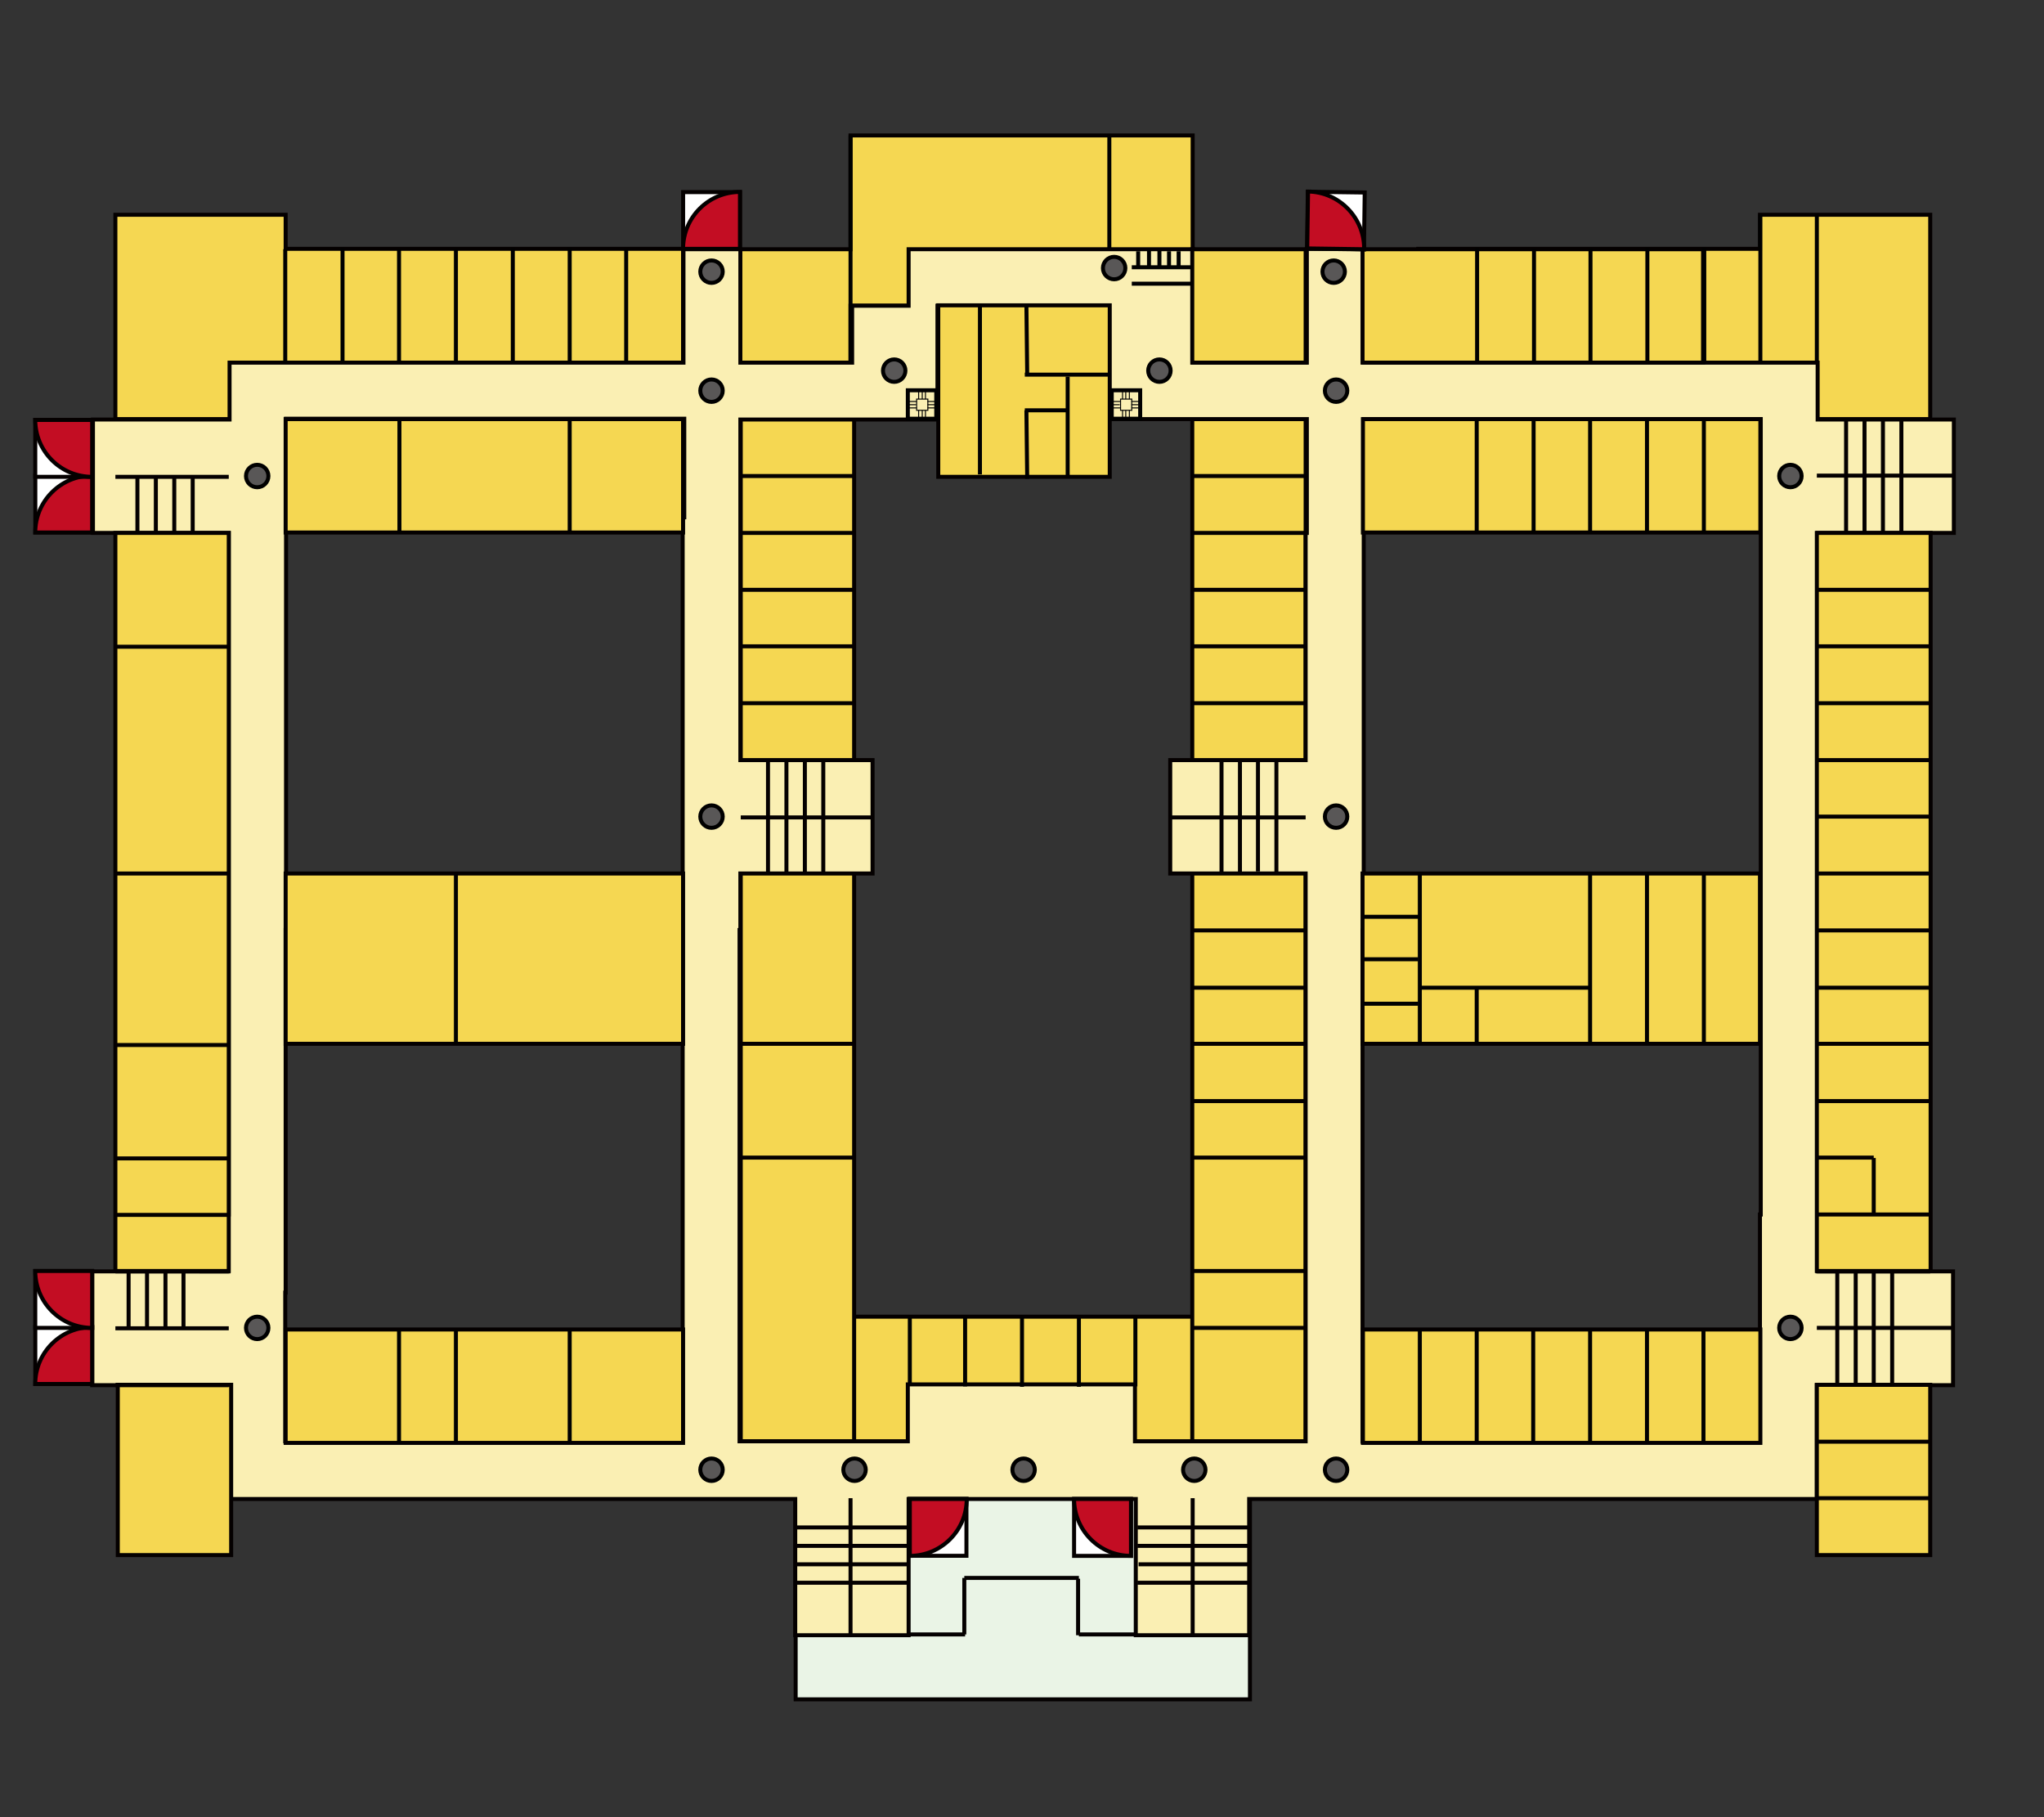 <?xml version="1.0" encoding="utf-8"?>
<!-- Generator: Adobe Illustrator 22.1.0, SVG Export Plug-In . SVG Version: 6.00 Build 0)  -->
<svg version="1.1" xmlns="http://www.w3.org/2000/svg" xmlns:xlink="http://www.w3.org/1999/xlink" x="0px" y="0px"
	 viewBox="0 0 510.2 453.5" style="enable-background:new 0 0 510.2 453.5;" xml:space="preserve">
<rect x="0" y="0" width="510.2" height="453.5" fill="#333333" stroke="none"/>
<style type="text/css">
	.st0{fill:#EAF4E6;stroke:#040000;stroke-miterlimit:10;}
	.st1{fill:#F5D752;stroke:#040000;stroke-miterlimit:10;}
	.st2{fill:#FAEFB3;stroke:#040000;stroke-miterlimit:10;}
	.st3{fill:none;}
	.st4{fill:#595757;stroke:#000000;stroke-miterlimit:10;}
	.st5{fill:none;stroke:#000000;stroke-miterlimit:10;}
	.st6{fill:none;stroke:#040000;stroke-miterlimit:10;}
	.st7{fill:none;stroke:#000000;stroke-width:0.25;stroke-miterlimit:10;}
	.st8{fill:#FFFFFF;stroke:#040000;stroke-miterlimit:10;}
	.st9{fill:#C30D23;stroke:#040000;stroke-miterlimit:10;}
</style>
<g id="レイヤー_1">
	<rect x="198.6" y="373.9" class="st0" width="113.4" height="50.2"/>
	<rect x="212.8" y="328.6" class="st1" width="85" height="31.2"/>
	<polygon class="st1" points="475.2,53.6 453.5,53.6 453.5,53.6 446.9,53.6 439.3,53.6 439.3,62.1 354,62.1 354,90.5 439.3,90.5 
		453.5,90.5 453.5,90.5 453.5,104.6 481.8,104.6 481.8,53.6 	"/>
	<rect x="297.6" y="104.6" class="st1" width="28.3" height="255.1"/>
	<rect x="184.9" y="104.6" class="st1" width="28.3" height="255.1"/>
	<polygon class="st1" points="71.3,62.1 71.3,53.6 60.3,53.6 57.1,53.6 28.8,53.6 28.8,104.6 60.3,104.6 60.3,90.5 170.5,90.5 
		170.5,62.1 	"/>
	<polygon class="st1" points="212.3,33.8 212.3,62.2 184.7,62.2 184.7,67.8 184.7,90.5 184.7,90.5 198.3,90.5 198.3,90.5 
		212.3,90.5 212.3,76.3 297.7,76.3 297.7,33.8 	"/>
	<path class="st2" d="M453.7,133h28.3h5.7v-28.3h-5.7h-28.3h0V90.5h-62.5h-28.3h-22.5V67.8h0v-5.7h-14.2v0.1v5.6v8.5v14.2v0H312v0
		h-14.2V69.3v-1.5v-5.6h-71v7.1h0v7h-14.1v14.2h-0.3h-13.9v0h-13.7v0V67.8h0v-5.6h-14.2v5.6v8.6v14.1h-85v0H71.4H60.3h-3h0v14.2
		H28.9h-5.7V133h5.7h28.2v170.1H57v14.2H28.7H23v14.2v0v14.2h5.7H57v14.2v14.2h0h14.2v0h0.1h14.2h4.2h74.7h20.4v0h13.7v0v34h28.3
		v-34h56.7v34h28.3v-34v0h14.2v0h36.9h28.3h62.3v-14.2v-14.2h0h28.3h5.7v-14.2v0v-14.2h-5.7h-28.1v-85h-0.1L453.7,133L453.7,133z
		 M170.7,129.1h-0.3v193.5h0v37.1h-6.2h-7H89.6H71.3h-0.1l0-37.1h0.1v-90.5h0.1l0-127.6h99.1v0h0.3V129.1z M326.2,133h-0.3v56.7
		h-28.1h-5.7V218h5.7h28.1v111.9h0v29.8h-14.2v0h-14.2h-14.2v0v-14.2h-56.7v14.2h-28.3v0h-13.7v0v-56.7h0v-70.9h0.2V218h27.6h5.4
		v-28.3h-5.4h-27.6v0v-85h13.7v0h13.9h0.3H234V76.3h42.5v28.3h21.3H312v0h14.2V133z M439.5,232.2L439.5,232.2l0,70.9h-0.2v56.7
		h-48.1h-28.3h-22.8v-56.7h0v-70.9h0.3V104.6h22.5h28.3h48.3V232.2z"/>
	<rect x="234.2" y="76.2" class="st1" width="42.8" height="42.8"/>
	<rect x="340.1" y="104.6" class="st3" width="85" height="198.4"/>
	<polygon class="st3" points="311.7,104.6 297.6,104.6 276.3,104.6 276.3,76.3 233.8,76.3 233.8,104.6 212.5,104.6 198.3,104.6 
		198.3,104.6 184.7,104.6 184.7,189.7 184.7,189.7 217.7,189.7 217.7,218 184.7,218 184.7,303.1 198.3,303.1 198.3,303.1 
		226.7,303.1 226.7,288.9 283.4,288.9 283.4,303.1 311.7,303.1 311.7,303.1 325.9,303.1 325.9,218 291.9,218 291.9,189.7 
		325.9,189.7 325.9,104.6 311.7,104.6 	"/>
	<rect x="85.5" y="104.6" class="st3" width="85" height="198.4"/>
	<rect x="85.5" y="104.6" class="st3" width="85" height="198.4"/>
	<rect x="439.3" y="133" class="st3" width="0" height="127.6"/>
	<rect x="340.1" y="104.6" class="st3" width="85" height="198.4"/>
	<polygon class="st3" points="311.7,104.6 297.6,104.6 276.3,104.6 276.3,76.3 233.8,76.3 233.8,104.6 212.5,104.6 198.3,104.6 
		198.3,104.6 184.7,104.6 184.7,189.7 184.7,189.7 217.7,189.7 217.7,218 184.7,218 184.7,303.1 198.3,303.1 198.3,303.1 
		226.7,303.1 226.7,288.9 283.4,288.9 283.4,303.1 311.7,303.1 311.7,303.1 325.9,303.1 325.9,218 291.9,218 291.9,189.7 
		325.9,189.7 325.9,104.6 311.7,104.6 	"/>
	<rect x="453.5" y="345.6" class="st1" width="28.3" height="42.5"/>
	<rect x="283.4" y="303.1" class="st3" width="14.2" height="0"/>
	<polygon class="st3" points="297.6,274.7 297.6,218 291.9,218 291.9,189.7 297.6,189.7 297.6,104.6 276.3,104.6 276.3,76.3 
		233.8,76.3 233.8,104.6 212.5,104.6 198.3,104.6 198.3,104.6 184.7,104.6 184.7,189.7 184.7,189.7 217.7,189.7 217.7,218 
		184.7,218 184.7,303.1 198.3,303.1 198.3,303.1 226.7,303.1 226.7,288.9 283.4,288.9 283.4,274.7 	"/>
	<rect x="340.1" y="104.6" class="st3" width="85" height="198.4"/>
	<polygon class="st1" points="42.9,133 28.8,133 28.8,317.2 57.1,317.2 57.1,133 42.9,133 	"/>
	<polygon class="st1" points="297.6,69.3 297.6,90.5 311.7,90.5 311.7,90.5 325.9,90.5 325.9,90.5 325.9,76.3 325.9,67.8 
		325.9,62.2 297.6,62.2 297.6,67.8 	"/>
	<rect x="340.1" y="104.6" class="st3" width="85" height="198.4"/>
	<polygon class="st3" points="217.7,189.7 217.7,218 212.3,218 212.3,303.1 184.7,303.1 184.7,303.1 198.3,303.1 198.3,303.1 
		226.7,303.1 226.7,288.9 283.4,288.9 283.4,303.1 283.4,303.1 297.6,303.1 311.7,303.1 311.7,303.1 325.9,303.1 325.9,218 
		297.6,218 291.9,218 291.9,189.7 297.6,189.7 325.9,189.7 325.9,104.6 311.7,104.6 311.7,104.6 297.6,104.6 276.3,104.6 
		276.3,76.3 233.8,76.3 233.8,104.6 212.5,104.6 212.3,104.6 212.3,189.7 	"/>
	<circle class="st4" cx="289.4" cy="92.5" r="2.8"/>
	<circle class="st4" cx="446.9" cy="118.8" r="2.8"/>
	<circle class="st4" cx="446.9" cy="331.4" r="2.8"/>
	<circle class="st4" cx="298.1" cy="366.8" r="2.8"/>
	<circle class="st4" cx="213.3" cy="366.8" r="2.8"/>
	<circle class="st4" cx="333.5" cy="366.8" r="2.8"/>
	<circle class="st4" cx="177.6" cy="366.8" r="2.8"/>
	<circle class="st4" cx="333.5" cy="203.8" r="2.8"/>
	<circle class="st4" cx="177.6" cy="203.8" r="2.8"/>
	<circle class="st4" cx="64.2" cy="331.4" r="2.8"/>
	<circle class="st4" cx="64.2" cy="118.8" r="2.8"/>
	<circle class="st4" cx="333.5" cy="97.5" r="2.8"/>
	<circle class="st4" cx="177.6" cy="97.5" r="2.8"/>
	<circle class="st4" cx="255.5" cy="366.8" r="2.8"/>
	<circle class="st4" cx="223.2" cy="92.5" r="2.8"/>
	<circle class="st4" cx="278.1" cy="66.9" r="2.8"/>
	<rect x="340.1" y="218" class="st1" width="99.2" height="42.5"/>
	<rect x="340.1" y="62.2" class="st1" width="85" height="28.3"/>
	<rect x="71.3" y="104.6" class="st1" width="99.2" height="28.3"/>
	<circle class="st4" cx="177.6" cy="67.8" r="2.8"/>
	<circle class="st4" cx="332.9" cy="67.8" r="2.8"/>
	<line class="st5" x1="156.3" y1="90.5" x2="156.3" y2="62.2"/>
	<rect x="340.1" y="104.6" class="st3" width="85" height="198.4"/>
	<polygon class="st3" points="311.7,104.6 297.6,104.6 276.3,104.6 276.3,76.3 233.8,76.3 233.8,104.6 212.5,104.6 212.3,104.6 
		198.3,104.6 198.3,104.6 184.7,104.6 184.7,189.7 184.7,189.7 212.3,189.7 217.7,189.7 217.7,218 212.3,218 184.7,218 184.7,303.1 
		184.7,303.1 198.3,303.1 198.3,303.1 226.7,303.1 226.7,288.9 283.4,288.9 283.4,303.1 283.4,303.1 297.6,303.1 311.7,303.1 
		311.7,303.1 325.9,303.1 325.9,218 297.6,218 291.9,218 291.9,189.7 297.6,189.7 325.9,189.7 325.9,104.6 311.7,104.6 	"/>
	<line class="st5" x1="142.2" y1="90.3" x2="142.2" y2="62"/>
	<line class="st5" x1="99.6" y1="90.5" x2="99.6" y2="62.2"/>
	<line class="st5" x1="113.8" y1="90.5" x2="113.8" y2="62.2"/>
	<line class="st5" x1="128" y1="90.3" x2="128" y2="62"/>
	<polygon class="st3" points="340.3,104.6 340.3,232.2 340.1,232.2 340.1,303.1 340.1,303.1 340.1,359.8 362.9,359.8 362.9,104.6 	
		"/>
	<polygon class="st3" points="425.1,359.8 425.1,303.1 425.3,303.1 425.3,232.2 425.4,232.2 425.4,104.6 377,104.6 377,359.8 	"/>
	<polygon class="st3" points="312,104.6 297.8,104.6 276.5,104.6 276.5,76.3 234,76.3 234,104.6 212.8,104.6 212.5,104.6 
		198.6,104.6 198.6,104.6 184.9,104.6 184.9,189.7 184.9,189.7 212.5,189.7 217.9,189.7 217.9,218 212.5,218 184.9,218 184.9,232.2 
		184.7,232.2 184.7,303.1 184.7,303.1 184.7,359.7 184.7,359.8 198.4,359.8 198.4,359.8 226.7,359.8 226.7,345.6 283.4,345.6 
		283.4,359.7 283.4,359.8 297.6,359.8 311.8,359.8 311.8,359.8 325.9,359.8 325.9,329.9 325.9,329.9 325.9,218 297.8,218 292.1,218 
		292.1,189.7 297.8,189.7 325.9,189.7 325.9,133 326.2,133 326.2,104.6 312,104.6 	"/>
	<polygon class="st3" points="170.5,104.6 71.4,104.6 71.4,232.2 71.3,232.2 71.3,322.6 71.2,322.6 71.2,359.8 71.3,359.8 
		89.6,359.8 157.3,359.8 164.3,359.8 170.5,359.8 170.5,322.6 170.5,322.6 170.5,129.1 170.7,129.1 170.7,104.6 170.5,104.6 	"/>
	<rect x="71.3" y="331.8" class="st1" width="99.2" height="28.3"/>
	<rect x="340.2" y="104.6" class="st1" width="99.2" height="28.3"/>
	<rect x="340.2" y="331.8" class="st1" width="99.2" height="28.3"/>
	<polygon class="st1" points="467.7,133 453.5,133 453.5,317.2 481.9,317.2 481.9,133 467.7,133 	"/>
	<line class="st5" x1="71.2" y1="90.5" x2="71.2" y2="62.2"/>
	<line class="st5" x1="85.5" y1="90.3" x2="85.5" y2="62"/>
	<line class="st5" x1="425.4" y1="90.2" x2="425.4" y2="61.9"/>
	<line class="st5" x1="382.9" y1="90.4" x2="382.9" y2="62.1"/>
	<line class="st5" x1="397" y1="90.4" x2="397" y2="62.1"/>
	<line class="st5" x1="411.2" y1="90.2" x2="411.2" y2="61.9"/>
	<line class="st5" x1="368.7" y1="90.2" x2="368.7" y2="61.9"/>
	<line class="st5" x1="439.4" y1="90.2" x2="439.4" y2="53.6"/>
	<line class="st6" x1="297.6" y1="118.8" x2="325.9" y2="118.8"/>
	<line class="st6" x1="297.6" y1="133" x2="325.9" y2="133"/>
	<line class="st6" x1="297.6" y1="147.2" x2="325.9" y2="147.2"/>
	<line class="st6" x1="297.6" y1="161.3" x2="325.9" y2="161.3"/>
	<line class="st6" x1="297.6" y1="175.5" x2="325.9" y2="175.5"/>
	<line class="st6" x1="297.6" y1="232.2" x2="325.9" y2="232.2"/>
	<line class="st6" x1="297.6" y1="246.5" x2="325.9" y2="246.5"/>
	<line class="st6" x1="297.6" y1="260.5" x2="325.9" y2="260.5"/>
	<line class="st6" x1="297.6" y1="274.8" x2="325.9" y2="274.8"/>
	<line class="st6" x1="297.6" y1="288.9" x2="325.9" y2="288.9"/>
	<line class="st6" x1="297.6" y1="317.2" x2="325.9" y2="317.2"/>
	<line class="st6" x1="297.6" y1="331.4" x2="325.9" y2="331.4"/>
	<rect x="29.4" y="345.6" class="st1" width="28.3" height="42.5"/>
	<line class="st5" x1="453.5" y1="90.2" x2="453.5" y2="53.6"/>
	<line class="st6" x1="184.9" y1="118.8" x2="213.3" y2="118.8"/>
	<line class="st6" x1="184.9" y1="133" x2="213.3" y2="133"/>
	<line class="st6" x1="184.9" y1="147.2" x2="213.3" y2="147.2"/>
	<line class="st6" x1="184.9" y1="161.3" x2="213.3" y2="161.3"/>
	<line class="st6" x1="184.9" y1="175.5" x2="213.3" y2="175.5"/>
	<line class="st6" x1="184.9" y1="260.5" x2="213.3" y2="260.5"/>
	<line class="st6" x1="184.9" y1="288.9" x2="213.3" y2="288.9"/>
	<line class="st6" x1="28.8" y1="161.4" x2="57.1" y2="161.4"/>
	<line class="st6" x1="28.8" y1="260.8" x2="57.1" y2="260.8"/>
	<line class="st6" x1="28.8" y1="289.1" x2="57.1" y2="289.1"/>
	<line class="st6" x1="28.8" y1="303.2" x2="57.1" y2="303.2"/>
	<line class="st6" x1="28.8" y1="317.3" x2="57.1" y2="317.3"/>
	<line class="st6" x1="28.8" y1="331.5" x2="57.1" y2="331.5"/>
	<line class="st6" x1="28.8" y1="345.7" x2="57.1" y2="345.7"/>
	<line class="st6" x1="453.5" y1="147.2" x2="481.8" y2="147.2"/>
	<line class="st6" x1="453.5" y1="161.3" x2="481.8" y2="161.3"/>
	<line class="st6" x1="453.5" y1="175.5" x2="481.8" y2="175.5"/>
	<line class="st6" x1="453.5" y1="189.7" x2="481.8" y2="189.7"/>
	<line class="st6" x1="453.5" y1="203.8" x2="481.8" y2="203.8"/>
	<line class="st6" x1="453.5" y1="260.5" x2="481.8" y2="260.5"/>
	<line class="st6" x1="453.5" y1="274.8" x2="481.8" y2="274.8"/>
	<line class="st6" x1="453.5" y1="288.9" x2="467.7" y2="288.9"/>
	<line class="st6" x1="453.5" y1="303.1" x2="481.8" y2="303.1"/>
	<line class="st6" x1="453.5" y1="317.3" x2="481.8" y2="317.3"/>
	<line class="st6" x1="453.5" y1="331.4" x2="487.5" y2="331.4"/>
	<line class="st6" x1="453.5" y1="345.6" x2="481.8" y2="345.6"/>
	<line class="st6" x1="453.5" y1="359.8" x2="481.8" y2="359.8"/>
	<line class="st6" x1="453.5" y1="373.9" x2="481.8" y2="373.9"/>
	<line class="st5" x1="142.2" y1="132.9" x2="142.2" y2="104.6"/>
	<line class="st5" x1="99.7" y1="133" x2="99.7" y2="104.8"/>
	<line class="st5" x1="425.3" y1="133.1" x2="425.3" y2="104.8"/>
	<line class="st5" x1="411.1" y1="132.9" x2="411.1" y2="104.7"/>
	<line class="st5" x1="368.6" y1="133.1" x2="368.6" y2="104.8"/>
	<line class="st5" x1="382.8" y1="133.1" x2="382.8" y2="104.8"/>
	<line class="st5" x1="396.9" y1="132.9" x2="396.9" y2="104.7"/>
	<line class="st6" x1="453.5" y1="118.7" x2="487.7" y2="118.7"/>
	<line class="st6" x1="28.8" y1="119" x2="57.1" y2="119"/>
	<line class="st6" x1="184.9" y1="204" x2="217.7" y2="204"/>
	<line class="st6" x1="292.4" y1="204" x2="325.9" y2="204"/>
	<line class="st5" x1="142.2" y1="360.1" x2="142.2" y2="331.8"/>
	<line class="st5" x1="99.6" y1="360.2" x2="99.6" y2="332"/>
	<line class="st5" x1="113.8" y1="360.2" x2="113.8" y2="332"/>
	<line class="st5" x1="425.2" y1="360.2" x2="425.2" y2="332"/>
	<line class="st5" x1="411.1" y1="360.1" x2="411.1" y2="331.8"/>
	<line class="st5" x1="368.6" y1="360.2" x2="368.6" y2="332"/>
	<line class="st5" x1="382.7" y1="360.2" x2="382.7" y2="332"/>
	<line class="st5" x1="396.9" y1="360.1" x2="396.9" y2="331.8"/>
	<line class="st5" x1="354.4" y1="360.1" x2="354.4" y2="331.8"/>
	<line class="st6" x1="453.5" y1="232.2" x2="481.9" y2="232.2"/>
	<line class="st6" x1="453.5" y1="218" x2="481.8" y2="218"/>
	<line class="st6" x1="453.5" y1="246.5" x2="481.9" y2="246.5"/>
	<line class="st6" x1="28.8" y1="218" x2="57.1" y2="218"/>
	<rect x="71.3" y="218" class="st1" width="99.2" height="42.5"/>
	<line class="st5" x1="113.8" y1="260.5" x2="113.8" y2="218"/>
	<line class="st6" x1="467.7" y1="303.1" x2="467.7" y2="289"/>
	<line class="st5" x1="425.3" y1="260.5" x2="425.3" y2="218.2"/>
	<line class="st5" x1="411.1" y1="260.3" x2="411.1" y2="218"/>
	<line class="st5" x1="368.6" y1="260.5" x2="368.6" y2="246.5"/>
	<line class="st5" x1="354.5" y1="246.5" x2="396.9" y2="246.5"/>
	<line class="st5" x1="396.9" y1="260.3" x2="396.9" y2="218"/>
	<line class="st5" x1="354.4" y1="260.3" x2="354.4" y2="218"/>
	<line class="st5" x1="340.2" y1="239.4" x2="354" y2="239.4"/>
	<line class="st5" x1="340.3" y1="228.8" x2="354.1" y2="228.8"/>
	<line class="st5" x1="340.2" y1="250.5" x2="354" y2="250.5"/>
	<line class="st5" x1="212.3" y1="90.5" x2="212.3" y2="33.8"/>
	<line class="st6" x1="43.5" y1="132.9" x2="43.5" y2="118.7"/>
	<line class="st6" x1="38.9" y1="133" x2="38.9" y2="118.9"/>
	<line class="st6" x1="48.1" y1="133" x2="48.1" y2="118.9"/>
	<line class="st6" x1="34.3" y1="133" x2="34.3" y2="118.9"/>
	<line class="st6" x1="41.3" y1="331.3" x2="41.3" y2="317.2"/>
	<line class="st6" x1="36.7" y1="331.5" x2="36.7" y2="317.3"/>
	<line class="st6" x1="45.8" y1="331.5" x2="45.8" y2="317.3"/>
	<line class="st6" x1="32.1" y1="331.5" x2="32.1" y2="317.3"/>
	<line class="st6" x1="200.9" y1="217.7" x2="200.9" y2="189.6"/>
	<line class="st6" x1="196.3" y1="218" x2="196.3" y2="189.9"/>
	<line class="st6" x1="205.5" y1="218" x2="205.5" y2="189.9"/>
	<line class="st6" x1="191.7" y1="218" x2="191.7" y2="189.9"/>
	<line class="st6" x1="198.9" y1="390.4" x2="226.9" y2="390.4"/>
	<line class="st6" x1="198.6" y1="385.8" x2="226.7" y2="385.8"/>
	<line class="st6" x1="198.6" y1="395" x2="226.7" y2="395"/>
	<line class="st6" x1="198.6" y1="381.2" x2="226.7" y2="381.2"/>
	<line class="st6" x1="470" y1="132.9" x2="470" y2="104.8"/>
	<line class="st6" x1="465.4" y1="133.1" x2="465.4" y2="105.1"/>
	<line class="st6" x1="474.6" y1="133.1" x2="474.6" y2="105.1"/>
	<line class="st6" x1="460.8" y1="133.1" x2="460.8" y2="105.1"/>
	<line class="st6" x1="467.7" y1="345.2" x2="467.7" y2="317.1"/>
	<line class="st6" x1="463.2" y1="345.5" x2="463.2" y2="317.4"/>
	<line class="st6" x1="472.3" y1="345.5" x2="472.3" y2="317.4"/>
	<line class="st6" x1="458.6" y1="345.5" x2="458.6" y2="317.4"/>
	<line class="st6" x1="212.3" y1="407.9" x2="212.3" y2="373.9"/>
	<line class="st6" x1="297.7" y1="407.9" x2="297.7" y2="373.9"/>
	<line class="st6" x1="284.2" y1="390.4" x2="312.2" y2="390.4"/>
	<line class="st6" x1="283.9" y1="385.8" x2="311.9" y2="385.8"/>
	<line class="st6" x1="283.9" y1="395" x2="311.9" y2="395"/>
	<line class="st6" x1="283.9" y1="381.2" x2="311.9" y2="381.2"/>
	<line class="st6" x1="314" y1="217.5" x2="314" y2="189.5"/>
	<line class="st6" x1="309.5" y1="217.8" x2="309.5" y2="189.8"/>
	<line class="st6" x1="318.6" y1="217.8" x2="318.6" y2="189.8"/>
	<line class="st6" x1="304.9" y1="217.8" x2="304.9" y2="189.8"/>
	<line class="st5" x1="255.1" y1="346.1" x2="255.1" y2="328.7"/>
	<line class="st5" x1="269.3" y1="346.1" x2="269.3" y2="328.7"/>
	<line class="st5" x1="240.9" y1="346" x2="240.9" y2="328.6"/>
	<line class="st5" x1="283.4" y1="346" x2="283.4" y2="328.5"/>
	<line class="st5" x1="282.5" y1="70.8" x2="297.6" y2="70.8"/>
	<line class="st5" x1="282.5" y1="66.7" x2="297.6" y2="66.7"/>
	<line class="st5" x1="294.2" y1="66.9" x2="294.2" y2="62.7"/>
	<line class="st5" x1="291.8" y1="66.9" x2="291.8" y2="62.7"/>
	<line class="st5" x1="289.4" y1="66.8" x2="289.4" y2="62.6"/>
	<line class="st5" x1="286.8" y1="66.5" x2="286.8" y2="62.3"/>
	<line class="st5" x1="284.1" y1="66.9" x2="284.1" y2="62.7"/>
	<g>
		<rect x="226.6" y="97.4" class="st5" width="7.1" height="7.1"/>
		<rect x="228.8" y="99.6" class="st7" width="2.8" height="2.8"/>
		<line class="st7" x1="229.3" y1="97.4" x2="229.3" y2="99.6"/>
		<line class="st7" x1="230.2" y1="102.4" x2="230.2" y2="104.5"/>
		<line class="st7" x1="226.6" y1="100.2" x2="228.8" y2="100.2"/>
		<line class="st7" x1="231" y1="102.4" x2="231" y2="104.5"/>
		<line class="st7" x1="229.3" y1="102.4" x2="229.3" y2="104.5"/>
		<line class="st7" x1="230.2" y1="97.4" x2="230.2" y2="99.6"/>
		<line class="st7" x1="231" y1="97.4" x2="231" y2="99.6"/>
		<line class="st7" x1="226.6" y1="101.8" x2="228.8" y2="101.8"/>
		<line class="st7" x1="231.5" y1="100.2" x2="233.7" y2="100.2"/>
		<line class="st7" x1="231.5" y1="101.8" x2="233.7" y2="101.8"/>
		<line class="st7" x1="226.5" y1="101" x2="228.7" y2="101"/>
		<line class="st7" x1="231.5" y1="101" x2="233.7" y2="101"/>
	</g>
	<g>
		<rect x="277.5" y="97.4" class="st5" width="7.1" height="7.1"/>
		<rect x="279.7" y="99.6" class="st7" width="2.8" height="2.8"/>
		<line class="st7" x1="280.2" y1="97.4" x2="280.2" y2="99.6"/>
		<line class="st7" x1="281" y1="102.4" x2="281" y2="104.5"/>
		<line class="st7" x1="277.5" y1="100.2" x2="279.7" y2="100.2"/>
		<line class="st7" x1="281.9" y1="102.4" x2="281.9" y2="104.5"/>
		<line class="st7" x1="280.2" y1="102.4" x2="280.2" y2="104.5"/>
		<line class="st7" x1="281" y1="97.4" x2="281" y2="99.6"/>
		<line class="st7" x1="281.9" y1="97.4" x2="281.9" y2="99.6"/>
		<line class="st7" x1="277.5" y1="101.8" x2="279.7" y2="101.8"/>
		<line class="st7" x1="282.4" y1="100.2" x2="284.5" y2="100.2"/>
		<line class="st7" x1="282.4" y1="101.8" x2="284.5" y2="101.8"/>
		<line class="st7" x1="277.4" y1="101" x2="279.5" y2="101"/>
		<line class="st7" x1="282.4" y1="101" x2="284.5" y2="101"/>
	</g>
	<line class="st5" x1="227.1" y1="345.2" x2="227.1" y2="328.5"/>
	<line class="st6" x1="226.7" y1="407.9" x2="240.9" y2="407.9"/>
	<line class="st6" x1="283.4" y1="407.9" x2="269.3" y2="407.9"/>
	<line class="st6" x1="269.1" y1="408.1" x2="269.1" y2="394"/>
	<line class="st6" x1="240.7" y1="407.9" x2="240.7" y2="393.8"/>
	<line class="st6" x1="240.7" y1="393.8" x2="269.3" y2="393.8"/>
	<line class="st5" x1="276.9" y1="62" x2="276.9" y2="33.8"/>
	<line class="st5" x1="256.4" y1="93.5" x2="256.2" y2="76.3"/>
	<line class="st5" x1="244.6" y1="118.4" x2="244.6" y2="76.3"/>
	<line class="st5" x1="266.5" y1="118.6" x2="266.5" y2="94"/>
	<line class="st5" x1="255.8" y1="93.5" x2="277.2" y2="93.5"/>
	<line class="st5" x1="255.8" y1="102.4" x2="266.5" y2="102.4"/>
	<line class="st5" x1="256.4" y1="119.5" x2="256.2" y2="102.4"/>
	<g>
		
			<rect x="170.5" y="47.9" transform="matrix(-6.413254e-14 1 -1 -6.413254e-14 232.613 -122.557)" class="st8" width="14.2" height="14.2"/>
		<path class="st9" d="M184.7,47.9c-7.8,0-14.2,6.3-14.2,14.2h14.2V47.9z"/>
	</g>
	<g>
		
			<rect x="326.4" y="47.9" transform="matrix(-1 -1.339349e-02 1.339349e-02 -1 666.214 114.517)" class="st8" width="14.2" height="14.2"/>
		<path class="st9" d="M340.5,62.2c0.1-7.8-6.2-14.3-14-14.4L326.3,62L340.5,62.2z"/>
	</g>
	<g>
		<g>
			
				<rect x="8.8" y="118.7" transform="matrix(-6.413254e-14 1 -1 -6.413254e-14 141.715 109.874)" class="st8" width="14.2" height="14.2"/>
			<path class="st9" d="M23,118.7c-7.8,0-14.2,6.3-14.2,14.2H23V118.7z"/>
		</g>
		<g>
			<rect x="8.8" y="104.8" class="st8" width="14.2" height="14.2"/>
			<path class="st9" d="M8.8,104.8c0,7.8,6.3,14.2,14.2,14.2l0-14.2L8.8,104.8z"/>
		</g>
	</g>
	<g>
		<g>
			
				<rect x="8.8" y="331.2" transform="matrix(-6.413254e-14 1 -1 -6.413254e-14 354.21 322.368)" class="st8" width="14.2" height="14.2"/>
			<path class="st9" d="M23,331.2c-7.8,0-14.2,6.3-14.2,14.2H23V331.2z"/>
		</g>
		<g>
			<rect x="8.8" y="317.2" class="st8" width="14.2" height="14.2"/>
			<path class="st9" d="M8.8,317.2c0,7.8,6.3,14.2,14.2,14.2l0-14.2H8.8z"/>
		</g>
	</g>
	<g>
		<rect x="268.1" y="374.1" class="st8" width="14.2" height="14.2"/>
		<path class="st9" d="M268.1,374.1c0,7.8,6.3,14.2,14.2,14.2v-14.2H268.1z"/>
	</g>
	<g>
		
			<rect x="227.1" y="374.1" transform="matrix(2.082342e-07 -1 1 2.082342e-07 -147.071 615.376)" class="st8" width="14.2" height="14.2"/>
		<path class="st9" d="M227.1,388.3c7.8,0,14.2-6.3,14.2-14.2h-14.2V388.3z"/>
	</g>
</g>
<g id="バーテクス">
</g>
</svg>

